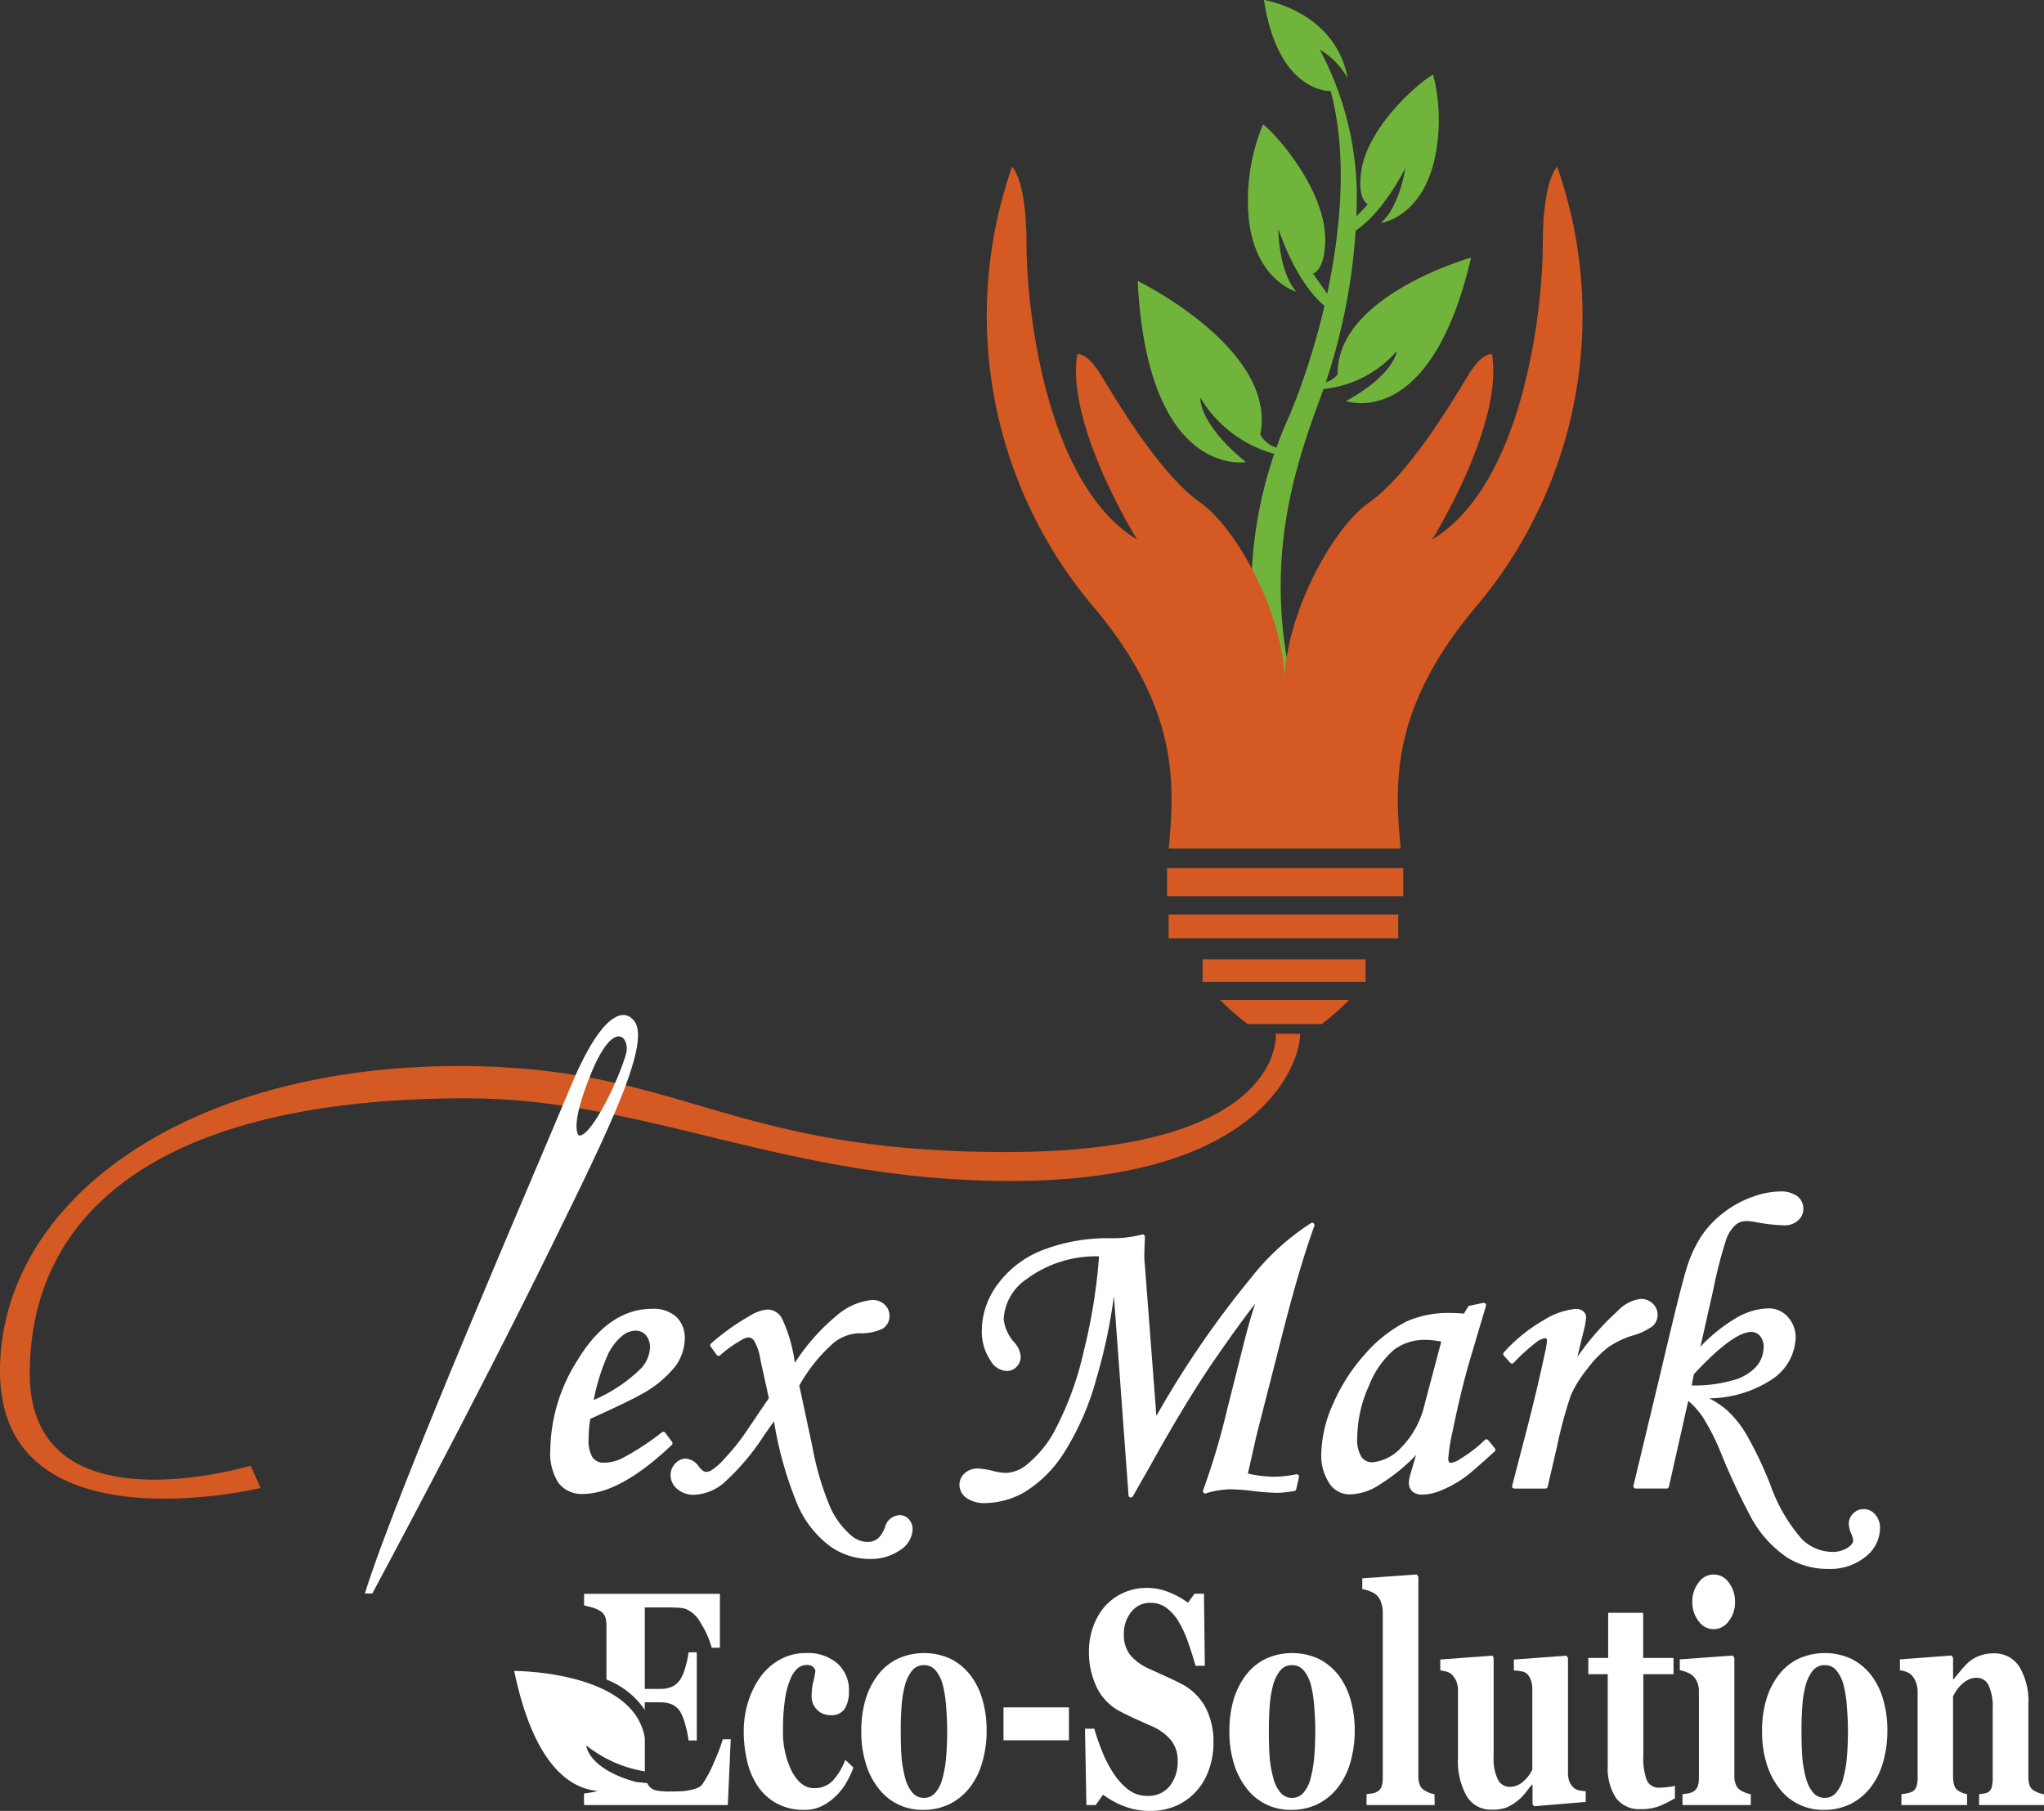 <svg xmlns="http://www.w3.org/2000/svg" width="135.421" height="119.975" viewBox="0 0 135.421 119.975">
  <rect x="0" y="0" width="135.421" height="119.975" fill="#333333" stroke="none"/>
  <g id="Logo" transform="translate(-138.777 -238.554)">
    <g id="Group_10" data-name="Group 10" transform="translate(175.236 317.492)">
      <g id="Group_4" data-name="Group 4" transform="translate(0 7.774)">
        <path id="Path_1" data-name="Path 1" d="M244.425,472.384a1.935,1.935,0,0,1-1.614-.719,3.617,3.617,0,0,1-.549-2.214,11.321,11.321,0,0,1,1.812-5.942c1.362-2.249,3.022-3.39,4.933-3.39a2.247,2.247,0,0,1,1.6.531,1.913,1.913,0,0,1,.564,1.453,3.163,3.163,0,0,1-.648,1.851,7.341,7.341,0,0,1-2.262,1.846c-.529.3-1.656.842-3.352,1.611a8.457,8.457,0,0,0-.109,1.311,2.118,2.118,0,0,0,.276,1.266.936.936,0,0,0,.782.328,2.8,2.8,0,0,0,1.173-.3,17.325,17.325,0,0,0,2.629-1.718.155.155,0,0,1,.092-.031.153.153,0,0,1,.123.061l.454.606a.153.153,0,0,1-.017.2C248.043,471.291,246.063,472.384,244.425,472.384Zm3.481-10.816a1.434,1.434,0,0,0-.895.352,3.691,3.691,0,0,0-1.042,1.482,13.866,13.866,0,0,0-.833,2.761,10.3,10.3,0,0,0,3.018-1.979,2.2,2.2,0,0,0,.713-1.475,1.234,1.234,0,0,0-.271-.841A.87.87,0,0,0,247.906,461.568Z" transform="translate(-242.262 -460.119)" fill="#fff"/>
      </g>
      <g id="Group_5" data-name="Group 5" transform="translate(7.967 7.183)">
        <path id="Path_2" data-name="Path 2" d="M270.991,476.126a4.545,4.545,0,0,1-2.612-.859,6.755,6.755,0,0,1-2.129-2.73,24.57,24.57,0,0,1-1.563-5.529q-.259.359-.67.949a15.48,15.48,0,0,1-2.718,3.187,3.252,3.252,0,0,1-1.908.731,1.659,1.659,0,0,1-1.1-.373,1.172,1.172,0,0,1-.453-.922,1.1,1.1,0,0,1,.3-.771.957.957,0,0,1,.718-.331,1.142,1.142,0,0,1,.849.525c.179.233.346.355.485.355a.784.784,0,0,0,.355-.106,4.22,4.22,0,0,0,.88-.793,13.864,13.864,0,0,0,1.252-1.524l1.669-2.463-.55-2.509a3.614,3.614,0,0,0-.419-1.281.493.493,0,0,0-.381-.235,1.109,1.109,0,0,0-.5.2,7.737,7.737,0,0,0-1.378.986.152.152,0,0,1-.1.04H261a.154.154,0,0,1-.108-.063l-.4-.551a.153.153,0,0,1,.025-.207,15.183,15.183,0,0,1,2.573-1.835,2.722,2.722,0,0,1,1.159-.418,1.1,1.1,0,0,1,.971.6,9.984,9.984,0,0,1,.848,2.934,13.722,13.722,0,0,1,2.838-3.185,4.143,4.143,0,0,1,2.278-.979,1.163,1.163,0,0,1,.835.306,1.017,1.017,0,0,1,.322.762.987.987,0,0,1-.449.831,3.341,3.341,0,0,1-1.579.305,2.841,2.841,0,0,0-1.675.638,10.783,10.783,0,0,0-2.274,2.827l.868,4.056a19.053,19.053,0,0,0,1.172,3.984,5.349,5.349,0,0,0,1.469,1.953,1.644,1.644,0,0,0,1.034.367c.52,0,.892-.318,1.135-.973a1.037,1.037,0,0,1,.983-.8.783.783,0,0,1,.6.277.969.969,0,0,1,.247.675,1.72,1.72,0,0,1-.826,1.362A3.381,3.381,0,0,1,270.991,476.126Z" transform="translate(-257.834 -458.963)" fill="#fff"/>
      </g>
      <g id="Group_6" data-name="Group 6" transform="translate(27.107 2.078)">
        <path id="Path_3" data-name="Path 3" d="M296.967,467.551a2.041,2.041,0,0,1-1.256-.341,1.068,1.068,0,0,1-.466-.872,1.008,1.008,0,0,1,.345-.759,1.211,1.211,0,0,1,.854-.316,4.591,4.591,0,0,1,.985.148,3.8,3.8,0,0,0,.9.14,2.266,2.266,0,0,0,1.262-.454,7.342,7.342,0,0,0,2.052-2.513,21.186,21.186,0,0,0,1.843-5.117,36.945,36.945,0,0,0,1.008-6.263,7.714,7.714,0,0,0-4.817,1.521,3.4,3.4,0,0,0-1.5,2.646,2.74,2.74,0,0,0,.7,1.529,1.636,1.636,0,0,1,.426.92.967.967,0,0,1-.269.7.873.873,0,0,1-.65.28,1.3,1.3,0,0,1-1.071-.673,3.469,3.469,0,0,1-.587-2.012,5.187,5.187,0,0,1,1.083-3.1,6.71,6.71,0,0,1,2.983-2.239,12.043,12.043,0,0,1,4.425-.774,7.553,7.553,0,0,0,2.117-.242.147.147,0,0,1,.045-.007.151.151,0,0,1,.093.032.153.153,0,0,1,.06.127c-.043,1.162-.039,1.3-.038,1.32a4.83,4.83,0,0,0,.036.56l.762,9.986a63.838,63.838,0,0,1,6.273-9.15A16.127,16.127,0,0,1,318.54,449a.159.159,0,0,1,.075-.019.155.155,0,0,1,.1.037.153.153,0,0,1,.045.169c-.63,1.726-1.318,4.04-2.044,6.879l-1.688,6.6q-.14.548-.372,1.605l-.3,1.324a8.073,8.073,0,0,0,1.731.21,7.339,7.339,0,0,0,1.47-.162.171.171,0,0,1,.031,0,.152.152,0,0,1,.11.046.153.153,0,0,1,.04.141l-.179.8a.154.154,0,0,1-.123.118,6.907,6.907,0,0,1-1.115.126,15.246,15.246,0,0,1-1.642-.125,12.214,12.214,0,0,0-1.524-.109,5.549,5.549,0,0,0-1.58.269.146.146,0,0,1-.045.007.153.153,0,0,1-.143-.208,47.415,47.415,0,0,0,1.582-5.307l1.062-4.212c.294-1.185.565-2.139.812-2.849-.7.887-1.63,2.17-2.775,3.832-1.227,1.792-2.618,4.087-4.133,6.82l-1.2,2.109a.154.154,0,0,1-.134.078.158.158,0,0,1-.034,0,.153.153,0,0,1-.119-.139l-.969-13.2a35.834,35.834,0,0,1-1.14,5.393,18.1,18.1,0,0,1-2.208,5.052,8.134,8.134,0,0,1-2.556,2.53A5.34,5.34,0,0,1,296.967,467.551Z" transform="translate(-295.245 -448.985)" fill="#fff"/>
      </g>
      <g id="Group_7" data-name="Group 7" transform="translate(51.078 7.376)">
        <path id="Path_4" data-name="Path 4" d="M348.773,472.045a.914.914,0,0,1-.641-.206.773.773,0,0,1-.228-.595,2.185,2.185,0,0,1,.117-.609l.357-1.212a12.019,12.019,0,0,1-2.4,1.951,3.688,3.688,0,0,1-1.925.656,1.6,1.6,0,0,1-1.347-.625,3.34,3.34,0,0,1-.608-2.074,8.432,8.432,0,0,1,.79-3.309A12.194,12.194,0,0,1,345,462.735a9.046,9.046,0,0,1,2.8-2.183,6.942,6.942,0,0,1,2.928-.538,7.682,7.682,0,0,1,.816.045l.279-.454a.153.153,0,0,1,.1-.07l.908-.192a.181.181,0,0,1,.032,0,.153.153,0,0,1,.113.05.155.155,0,0,1,.034.147l-1.033,3.481c-.409,1.375-.8,2.982-1.166,4.776a12.7,12.7,0,0,0-.3,1.869c0,.273.115.273.19.273a1.471,1.471,0,0,0,.623-.268,8.921,8.921,0,0,0,1.61-1.244.154.154,0,0,1,.106-.043h.009a.155.155,0,0,1,.109.056l.44.537a.153.153,0,0,1-.015.211c-1.06.967-1.723,1.538-2.026,1.747a7.692,7.692,0,0,1-1.713.912A3.1,3.1,0,0,1,348.773,472.045Zm.22-10.251a3.4,3.4,0,0,0-2.069.651,5.988,5.988,0,0,0-1.665,2.389,8.475,8.475,0,0,0-.778,3.467,2.116,2.116,0,0,0,.285,1.255.839.839,0,0,0,.7.352,2.976,2.976,0,0,0,1.931-.984,5.97,5.97,0,0,0,1.553-2.879l1.1-4.135A5.965,5.965,0,0,0,348.992,461.793Z" transform="translate(-342.097 -459.34)" fill="#fff"/>
      </g>
      <g id="Group_8" data-name="Group 8" transform="translate(63.131 7.114)">
        <path id="Path_5" data-name="Path 5" d="M366.4,471.4a.154.154,0,0,1-.148-.192l.963-3.7c.463-1.8.874-3.536,1.223-5.167a4.968,4.968,0,0,0,.12-.725c0-.165-.059-.177-.149-.177a1.2,1.2,0,0,0-.547.256,13.02,13.02,0,0,0-1.518,1.377.152.152,0,0,1-.108.045h0a.154.154,0,0,1-.11-.051l-.427-.482a.154.154,0,0,1,0-.206,10.708,10.708,0,0,1,2.674-2.157,4.864,4.864,0,0,1,2.088-.727.758.758,0,0,1,.489.151.519.519,0,0,1,.2.415,5.43,5.43,0,0,1-.185.988l-.394,1.632a17.4,17.4,0,0,1,2.687-3.063,2.489,2.489,0,0,1,1.508-.784,1.1,1.1,0,0,1,.8.311,1.018,1.018,0,0,1,.007,1.479,4.112,4.112,0,0,1-1.4.655,5.762,5.762,0,0,0-1.613.8,7.723,7.723,0,0,0-1.374,1.444,7.854,7.854,0,0,0-1.046,1.693,28.818,28.818,0,0,0-.916,3.394l-.621,2.67a.153.153,0,0,1-.149.119Z" transform="translate(-365.656 -458.829)" fill="#fff"/>
      </g>
      <g id="Group_9" data-name="Group 9" transform="translate(71.759 0)">
        <path id="Path_6" data-name="Path 6" d="M395.428,469.93a5.041,5.041,0,0,1-2.766-.782,7.65,7.65,0,0,1-2.263-2.473,43.542,43.542,0,0,1-2.075-4.414,14.948,14.948,0,0,0-1.223-2.413,5.688,5.688,0,0,0-.947-1.056l-1.282,5.694a.153.153,0,0,1-.15.12h-2.05a.155.155,0,0,1-.149-.19l1.8-7.5c.868-3.7,1.445-6.021,1.716-6.884a8.319,8.319,0,0,1,1-2.176,6.681,6.681,0,0,1,1.464-1.537,6.856,6.856,0,0,1,1.9-1.036,5.567,5.567,0,0,1,1.805-.36,1.869,1.869,0,0,1,1.161.307,1.033,1.033,0,0,1,.409.851,1,1,0,0,1-.368.776,1.324,1.324,0,0,1-.9.312,12.2,12.2,0,0,1-1.854-.208,3.444,3.444,0,0,0-.676-.08,1.108,1.108,0,0,0-.708.27,2.4,2.4,0,0,0-.626,1.019,28.414,28.414,0,0,0-.825,3.215l-.862,3.826a10.685,10.685,0,0,1,2.388-1.916,4.363,4.363,0,0,1,2.128-.626,1.677,1.677,0,0,1,1.276.566,2,2,0,0,1,.516,1.4,3.447,3.447,0,0,1-1.588,2.75,7.661,7.661,0,0,1-4.141,1.242,5.957,5.957,0,0,1,1.178.785A7.119,7.119,0,0,1,389.993,461a25.5,25.5,0,0,1,1.587,3.322,11.047,11.047,0,0,0,2.082,3.612,2.891,2.891,0,0,0,2.014.869,1.825,1.825,0,0,0,1.029-.27c.169-.115.372-.289.372-.471a1.349,1.349,0,0,0-.126-.465,1.734,1.734,0,0,1-.163-.664.931.931,0,0,1,.292-.673.947.947,0,0,1,.687-.293,1.006,1.006,0,0,1,.776.361,1.34,1.34,0,0,1,.314.921,2.427,2.427,0,0,1-.962,1.878A3.7,3.7,0,0,1,395.428,469.93Zm-9.05-12.154a9.265,9.265,0,0,0,2.759-.351,3.187,3.187,0,0,0,1.556-.94,1.993,1.993,0,0,0,.454-1.253,1.057,1.057,0,0,0-.244-.737.725.725,0,0,0-.564-.265c-.808,0-2.091.942-3.814,2.8Z" transform="translate(-382.519 -444.924)" fill="#fff"/>
      </g>
    </g>
    <path id="Path_7" data-name="Path 7" d="M330.008,278.006a28.385,28.385,0,0,1,2.21-11.2c2.409-5.336,4.958-15.173,3.047-22.222,0,0-3.465.179-4.421-6.033,0,0,4.719.717,5.555,5.2a5.072,5.072,0,0,0-1.852-1.912A20.976,20.976,0,0,1,337,251.278a39.628,39.628,0,0,1-2.568,14.038c-1.613,4.42-3.524,10.394-1.792,18.279l1.135,5.317-5.914-3.524Z" transform="translate(-108.329 0)" fill="#71b43c"/>
    <path id="Path_8" data-name="Path 8" d="M336.251,271.813s-3.211-.864-3.211-5.974a13.072,13.072,0,0,1,1-5.108c.926.687,4.122,4.361,4.122,7.616,0,2.061-.806,2.27-.806,2.27l1.075,1.524-.12.746s-1.762-1.015-3.256-5.227C335.056,267.662,335.056,270.469,336.251,271.813Z" transform="translate(-111.585 -13.934)" fill="#71b43c"/>
    <path id="Path_9" data-name="Path 9" d="M320.562,300.64s-6.511,1.135-7.169-12c0,0,9.259,4.5,8.124,10.175a1.774,1.774,0,0,0,1.234.9l.18.5a8.272,8.272,0,0,1-5.387-3.843S317.4,298.072,320.562,300.64Z" transform="translate(-99.241 -31.471)" fill="#71b43c"/>
    <path id="Path_10" data-name="Path 10" d="M353.265,261.687s3.046-.368,3.717-5.035a12.064,12.064,0,0,0-.244-4.8c-.936.506-4.337,3.442-4.764,6.416-.27,1.882.439,2.179.439,2.179l-1.182,1.25.011.7s1.743-.7,3.659-4.347C354.9,258.051,354.532,260.616,353.265,261.687Z" transform="translate(-123.014 -8.357)" fill="#71b43c"/>
    <path id="Path_11" data-name="Path 11" d="M347.107,293.985s5.594,2.048,8.278-9.5c0,0-8.933,2.511-8.834,7.727a1.6,1.6,0,0,1-1.239.6l-.239.413a7.455,7.455,0,0,0,5.393-2.547S350.326,292.214,347.107,293.985Z" transform="translate(-119.146 -28.862)" fill="#71b43c"/>
    <g id="Group_11" data-name="Group 11" transform="translate(204.145 249.605)">
      <path id="Path_12" data-name="Path 12" d="M324.276,268.286s-.956.8-.956,5.1-1.274,15.93-7.328,19.594c0,0,4.739-7.606,3.963-12.266,0,0-.6-.239-1.613,1.434s-3.883,6.511-6.511,8.363-5.615,7.766-5.615,11.888c0-4.122-2.987-10.036-5.615-11.888s-5.5-6.691-6.511-8.363-1.613-1.434-1.613-1.434c-.776,4.66,3.963,12.266,3.963,12.266-6.053-3.664-7.328-15.293-7.328-19.594s-.956-5.1-.956-5.1a29.86,29.86,0,0,0,5.257,28.992c5.886,6.909,5.5,11.968,5.124,16.169H313.9c-.379-4.2-.763-9.259,5.123-16.169A29.859,29.859,0,0,0,324.276,268.286Z" transform="translate(-286.472 -268.286)" fill="#d45922"/>
      <rect id="Rectangle_7" data-name="Rectangle 7" width="15.649" height="1.868" transform="translate(11.952 46.464)" fill="#d45922"/>
      <rect id="Rectangle_8" data-name="Rectangle 8" width="15.214" height="1.576" transform="translate(12.056 49.539)" fill="#d45922"/>
      <rect id="Rectangle_9" data-name="Rectangle 9" width="10.799" height="1.492" transform="translate(14.308 52.508)" fill="#d45922"/>
      <path id="Path_13" data-name="Path 13" d="M328.085,416.786a16.76,16.76,0,0,0,1.827,1.6h4.9a16.736,16.736,0,0,0,1.827-1.6Z" transform="translate(-312.617 -361.589)" fill="#d45922"/>
      <path id="Path_14" data-name="Path 14" d="M255.527,424.5s.713,7.839-17.87,7.839-21.433-5.7-36.234-5.7c-18.2,0-30.423,8.99-30.423,20.227,0,11.9,17.267,7.729,17.267,7.729l-.658-1.48s-14.636,4.44-14.636-6.085,8.332-18.254,28.944-18.254c11.9,0,21.214,5.482,36.014,5.482,16.939,0,19.213-8.018,19.213-9.757Z" transform="translate(-236.369 -367.063)" fill="#d45922"/>
    </g>
    <path id="Path_15" data-name="Path 15" d="M235.956,422.328s-1.425-1.857-4.056,4.448-11.594,26.963-13.65,33.623h.493s6.712-12.474,11.923-23.105C234.293,429.892,237.486,423.509,235.956,422.328Zm-.4,2.3c-.411,1.562-2.3,5.551-3.124,5.427,0,0-.7-.458.822-4.152S235.833,423.587,235.558,424.63Z" transform="translate(-55.299 -116.272)" fill="#fff"/>
    <g id="Group_13" data-name="Group 13" transform="translate(172.842 342.871)">
      <path id="Path_17" data-name="Path 17" d="M271.309,515.082a3.734,3.734,0,0,1-1.757-.4,3.544,3.544,0,0,1-1.256-1.09,4.968,4.968,0,0,1-.737-1.657,8.436,8.436,0,0,1-.244-2.082,6.369,6.369,0,0,1,.3-1.953,5.714,5.714,0,0,1,.805-1.628,3.945,3.945,0,0,1,1.3-1.15,3.486,3.486,0,0,1,1.714-.429,3.011,3.011,0,0,1,2.083.686,2.359,2.359,0,0,1,.766,1.85,2.135,2.135,0,0,1-.272,1.145,1.019,1.019,0,0,1-.938.434,1.226,1.226,0,0,1-1.26-1.282,4.071,4.071,0,0,1,.115-.958,5.394,5.394,0,0,0,.136-.72.687.687,0,0,0-.2-.271.622.622,0,0,0-.379-.094.929.929,0,0,0-.587.208,1.873,1.873,0,0,0-.494.73,5.374,5.374,0,0,0-.354,1.322,12.833,12.833,0,0,0-.132,1.993,5.812,5.812,0,0,0,.6,2.831q.6,1.075,1.428,1.076a1.67,1.67,0,0,0,1.263-.489,4.358,4.358,0,0,0,.834-1.386l.537.513a6.111,6.111,0,0,1-.53,1.1,4.03,4.03,0,0,1-.737.883,3.539,3.539,0,0,1-.916.612A2.633,2.633,0,0,1,271.309,515.082Z" transform="translate(-252.104 -499.492)" fill="#fff"/>
      <path id="Path_18" data-name="Path 18" d="M289.752,506.143a4.861,4.861,0,0,1,.809,1.628,7.243,7.243,0,0,1,.279,2.053,7.551,7.551,0,0,1-.276,2.067,4.9,4.9,0,0,1-.805,1.662,3.891,3.891,0,0,1-1.349,1.135,3.943,3.943,0,0,1-1.793.394,3.615,3.615,0,0,1-2.906-1.381,4.923,4.923,0,0,1-.859-1.633,7.036,7.036,0,0,1-.315-2.175,7.364,7.364,0,0,1,.275-2.106,5.07,5.07,0,0,1,.827-1.643,3.642,3.642,0,0,1,1.307-1.07,4.218,4.218,0,0,1,3.5,0A3.819,3.819,0,0,1,289.752,506.143Zm-1.832,6.838a7.6,7.6,0,0,0,.232-1.342q.075-.79.075-1.835,0-.691-.072-1.578a7.769,7.769,0,0,0-.214-1.4,2.523,2.523,0,0,0-.476-.977.97.97,0,0,0-.769-.355.983.983,0,0,0-.812.385,2.733,2.733,0,0,0-.469,1,7.3,7.3,0,0,0-.208,1.318q-.057.755-.057,1.573,0,1.076.05,1.781a7.356,7.356,0,0,0,.244,1.416,2.408,2.408,0,0,0,.472.966.988.988,0,0,0,.78.356.972.972,0,0,0,.737-.331A2.334,2.334,0,0,0,287.92,512.98Z" transform="translate(-259.538 -499.492)" fill="#fff"/>
      <path id="Path_19" data-name="Path 19" d="M305.286,513.911h-4.338v-2.18h4.338Z" transform="translate(-268.529 -502.93)" fill="#fff"/>
      <path id="Path_20" data-name="Path 20" d="M315.806,511.036a4.648,4.648,0,0,1-1.736-.321,5.541,5.541,0,0,1-1.363-.755l-.494.691H311.6l-.093-5.061h.615a15.736,15.736,0,0,0,.53,1.523,7.865,7.865,0,0,0,.744,1.434,4.374,4.374,0,0,0,.977,1.077,2.013,2.013,0,0,0,1.264.416,1.79,1.79,0,0,0,1.492-.657,2.587,2.587,0,0,0,.519-1.654,2.152,2.152,0,0,0-.441-1.377,3.484,3.484,0,0,0-1.364-.964q-.6-.268-1.106-.5t-.948-.466a3.517,3.517,0,0,1-1.521-1.61,5.386,5.386,0,0,1-.5-2.341,4.845,4.845,0,0,1,.258-1.575,4.322,4.322,0,0,1,.752-1.358,3.58,3.58,0,0,1,1.21-.919,3.644,3.644,0,0,1,1.6-.355,3.881,3.881,0,0,1,1.582.325,5.684,5.684,0,0,1,1.159.652l.437-.592h.623l.057,4.775h-.615q-.215-.771-.5-1.577a7.614,7.614,0,0,0-.612-1.341,3.218,3.218,0,0,0-.809-.915,1.749,1.749,0,0,0-1.073-.341,1.556,1.556,0,0,0-1.263.6,2.285,2.285,0,0,0-.491,1.492,2.131,2.131,0,0,0,.426,1.374,3.5,3.5,0,0,0,1.328.939q.53.247,1.081.494t.981.474a3.8,3.8,0,0,1,1.578,1.527,4.918,4.918,0,0,1,.541,2.415,5.138,5.138,0,0,1-.308,1.759,4.1,4.1,0,0,1-.83,1.413,4.007,4.007,0,0,1-1.325.959A4.268,4.268,0,0,1,315.806,511.036Z" transform="translate(-273.688 -495.377)" fill="#fff"/>
      <path id="Path_21" data-name="Path 21" d="M337.417,506.143a4.869,4.869,0,0,1,.809,1.628,7.246,7.246,0,0,1,.279,2.053,7.571,7.571,0,0,1-.275,2.067,4.9,4.9,0,0,1-.806,1.662,3.883,3.883,0,0,1-1.349,1.135,3.944,3.944,0,0,1-1.793.394,3.613,3.613,0,0,1-2.906-1.381,4.934,4.934,0,0,1-.859-1.633,7.022,7.022,0,0,1-.315-2.175,7.365,7.365,0,0,1,.276-2.106,5.07,5.07,0,0,1,.826-1.643,3.648,3.648,0,0,1,1.307-1.07,4.218,4.218,0,0,1,3.5,0A3.815,3.815,0,0,1,337.417,506.143Zm-1.833,6.838a7.606,7.606,0,0,0,.233-1.342q.074-.79.075-1.835,0-.691-.071-1.578a7.757,7.757,0,0,0-.215-1.4,2.517,2.517,0,0,0-.476-.977.97.97,0,0,0-.769-.355.981.981,0,0,0-.812.385,2.741,2.741,0,0,0-.469,1,7.305,7.305,0,0,0-.207,1.318q-.057.755-.057,1.573,0,1.076.05,1.781a7.4,7.4,0,0,0,.244,1.416,2.4,2.4,0,0,0,.472.966.988.988,0,0,0,.78.356.971.971,0,0,0,.737-.331A2.322,2.322,0,0,0,335.585,512.98Z" transform="translate(-282.816 -499.492)" fill="#fff"/>
      <path id="Path_22" data-name="Path 22" d="M352.212,509.8H347.7v-.72c.125-.013.246-.03.364-.049a1.1,1.1,0,0,0,.313-.1.621.621,0,0,0,.314-.34,1.716,1.716,0,0,0,.083-.587V497.075a2.118,2.118,0,0,0-.111-.7,1.16,1.16,0,0,0-.3-.489,1.519,1.519,0,0,0-.433-.247,1.842,1.842,0,0,0-.512-.139v-.72l3.607-.257.107.158v13.191a1.57,1.57,0,0,0,.094.592.734.734,0,0,0,.3.356,2.39,2.39,0,0,0,.3.158,1.414,1.414,0,0,0,.375.1Z" transform="translate(-291.227 -494.529)" fill="#fff"/>
      <path id="Path_23" data-name="Path 23" d="M367.145,514.719l-3.414.286-.107-.138v-1.293h-.043c-.162.2-.321.4-.475.6a2.885,2.885,0,0,1-.554.528,3.166,3.166,0,0,1-.69.4,2.7,2.7,0,0,1-.947.128,1.849,1.849,0,0,1-1.655-.9,4.691,4.691,0,0,1-.575-2.536v-4.44a1.565,1.565,0,0,0-.107-.626,1.5,1.5,0,0,0-.285-.429.8.8,0,0,0-.37-.212,2.462,2.462,0,0,0-.412-.084v-.721l3.458-.256.078.148v6.561a3.06,3.06,0,0,0,.283,1.5.866.866,0,0,0,.777.484,1.326,1.326,0,0,0,.912-.365,2.358,2.358,0,0,0,.591-.78v-5.317a1.823,1.823,0,0,0-.093-.6,1.062,1.062,0,0,0-.272-.434.7.7,0,0,0-.368-.158q-.239-.039-.491-.059v-.721l3.479-.256.108.148v7.617a1.543,1.543,0,0,0,.1.587,1.082,1.082,0,0,0,.292.409.755.755,0,0,0,.352.163,2.709,2.709,0,0,0,.43.054Z" transform="translate(-296.154 -499.653)" fill="#fff"/>
      <path id="Path_24" data-name="Path 24" d="M382.418,511.769a7.852,7.852,0,0,1-.981.5,3.255,3.255,0,0,1-1.274.222,1.907,1.907,0,0,1-1.657-.749,3.616,3.616,0,0,1-.54-2.138V503.55h-1.288v-1.075h1.317v-2.99h2.319v2.99h2.011v1.075h-2v5.4a4.084,4.084,0,0,0,.234,1.636.848.848,0,0,0,.836.483,5.122,5.122,0,0,0,.539-.039,2.458,2.458,0,0,0,.481-.089Z" transform="translate(-305.514 -496.949)" fill="#fff"/>
      <path id="Path_25" data-name="Path 25" d="M393.231,509.8h-4.524v-.72q.186-.02.365-.049a1,1,0,0,0,.308-.1.669.669,0,0,0,.322-.34,1.549,1.549,0,0,0,.093-.587v-5.743a1.494,1.494,0,0,0-.115-.606,1.233,1.233,0,0,0-.286-.419,1.34,1.34,0,0,0-.39-.227,1.959,1.959,0,0,0-.476-.138v-.721l3.508-.256.107.148v7.834a1.444,1.444,0,0,0,.107.587.767.767,0,0,0,.308.36,2.045,2.045,0,0,0,.316.158,1.626,1.626,0,0,0,.358.1Zm-1.045-13.458a1.989,1.989,0,0,1-.419,1.277,1.2,1.2,0,0,1-1.989,0,1.989,1.989,0,0,1-.419-1.277,2.014,2.014,0,0,1,.419-1.283,1.2,1.2,0,0,1,1.993,0A2.026,2.026,0,0,1,392.186,496.345Z" transform="translate(-311.302 -494.529)" fill="#fff"/>
      <path id="Path_26" data-name="Path 26" d="M406.4,506.143a4.86,4.86,0,0,1,.809,1.628,7.247,7.247,0,0,1,.279,2.053,7.571,7.571,0,0,1-.275,2.067,4.895,4.895,0,0,1-.805,1.662,3.89,3.89,0,0,1-1.349,1.135,3.943,3.943,0,0,1-1.793.394,3.613,3.613,0,0,1-2.906-1.381,4.922,4.922,0,0,1-.859-1.633,7.021,7.021,0,0,1-.316-2.175,7.35,7.35,0,0,1,.276-2.106,5.05,5.05,0,0,1,.826-1.643,3.645,3.645,0,0,1,1.306-1.07,4.218,4.218,0,0,1,3.5,0A3.816,3.816,0,0,1,406.4,506.143Zm-1.833,6.838a7.6,7.6,0,0,0,.233-1.342q.075-.79.075-1.835,0-.691-.072-1.578a7.775,7.775,0,0,0-.215-1.4,2.509,2.509,0,0,0-.476-.977.969.969,0,0,0-.77-.355.982.982,0,0,0-.812.385,2.74,2.74,0,0,0-.469,1,7.3,7.3,0,0,0-.207,1.318q-.058.755-.057,1.573,0,1.076.05,1.781a7.365,7.365,0,0,0,.244,1.416,2.409,2.409,0,0,0,.472.966.988.988,0,0,0,.78.356.973.973,0,0,0,.737-.331A2.322,2.322,0,0,0,404.571,512.98Z" transform="translate(-316.508 -499.492)" fill="#fff"/>
      <path id="Path_27" data-name="Path 27" d="M426.573,514.785h-4.3v-.72l.33-.049a.717.717,0,0,0,.294-.1.592.592,0,0,0,.215-.316,2.187,2.187,0,0,0,.064-.611v-4.617a3.341,3.341,0,0,0-.269-1.514.856.856,0,0,0-.793-.508,1.225,1.225,0,0,0-.535.118,1.889,1.889,0,0,0-.484.345,1.964,1.964,0,0,0-.334.4c-.084.138-.154.26-.212.365v5.3a1.967,1.967,0,0,0,.072.577.651.651,0,0,0,.236.35,1.18,1.18,0,0,0,.286.158,1.691,1.691,0,0,0,.337.1v.72h-4.352v-.72c.119-.013.239-.031.361-.054a1.348,1.348,0,0,0,.312-.094.594.594,0,0,0,.315-.336,1.687,1.687,0,0,0,.086-.592v-5.742a1.663,1.663,0,0,0-.114-.6,1.4,1.4,0,0,0-.3-.484,1.061,1.061,0,0,0-.326-.2,1.721,1.721,0,0,0-.433-.108v-.721l3.415-.256.107.148v1.43h.029q.2-.246.487-.591a5.326,5.326,0,0,1,.53-.562,2.27,2.27,0,0,1,.695-.4,2.5,2.5,0,0,1,.916-.168,1.941,1.941,0,0,1,1.75.913,4.45,4.45,0,0,1,.583,2.422V512.9a1.745,1.745,0,0,0,.079.582.659.659,0,0,0,.294.346,2.087,2.087,0,0,0,.282.138,1.559,1.559,0,0,0,.383.1Z" transform="translate(-325.219 -499.511)" fill="#fff"/>
      <g id="Group_12" data-name="Group 12" transform="translate(0 1.273)">
        <path id="Path_28" data-name="Path 28" d="M247.654,498.132a.836.836,0,0,1,.379.42,1.843,1.843,0,0,1,.079.587V502.7a5.45,5.45,0,0,1,2.541,2.012v-.5H251.7a1.932,1.932,0,0,1,.745.134,1.258,1.258,0,0,1,.558.489,3.337,3.337,0,0,1,.333.863,6.5,6.5,0,0,1,.218,1.041h.544V500.9h-.544a6.18,6.18,0,0,1-.218,1,2.8,2.8,0,0,1-.333.8,1.365,1.365,0,0,1-.587.494,1.921,1.921,0,0,1-.716.128h-1.045v-5.4h1.474q.25,0,.633.015a2.334,2.334,0,0,1,.6.084,2.037,2.037,0,0,1,1.009.963,5.847,5.847,0,0,1,.716,1.612h.544v-3.571h-9v.769q.171.031.508.128A2.1,2.1,0,0,1,247.654,498.132Z" transform="translate(-241.999 -497.018)" fill="#fff"/>
        <path id="Path_29" data-name="Path 29" d="M251.407,511.54a12.547,12.547,0,0,1-.565,1.485,8.485,8.485,0,0,1-.773,1.475.8.8,0,0,1-.39.286,2.949,2.949,0,0,1-.562.148,3.912,3.912,0,0,1-.615.059c-.234.007-.434.01-.6.01a4.779,4.779,0,0,1-.848-.059.883.883,0,0,1-.49-.247.868.868,0,0,1-.159-.248l-.748-.077c-3.208-.883-3.295-2.422-3.295-2.422a8.355,8.355,0,0,0,3.88,1.716V513.3l0,0c0-.058,0-.114,0-.176V511.48c-.707-4.487-8.655-4.464-8.655-4.464,1.3,6.235,3.683,7.786,5.525,7.948a2.218,2.218,0,0,1-.356.089q-.344.059-.544.079v.77h9.527l.193-4.361Z" transform="translate(-237.584 -501.901)" fill="#fff"/>
      </g>
    </g>
  </g>
</svg>
